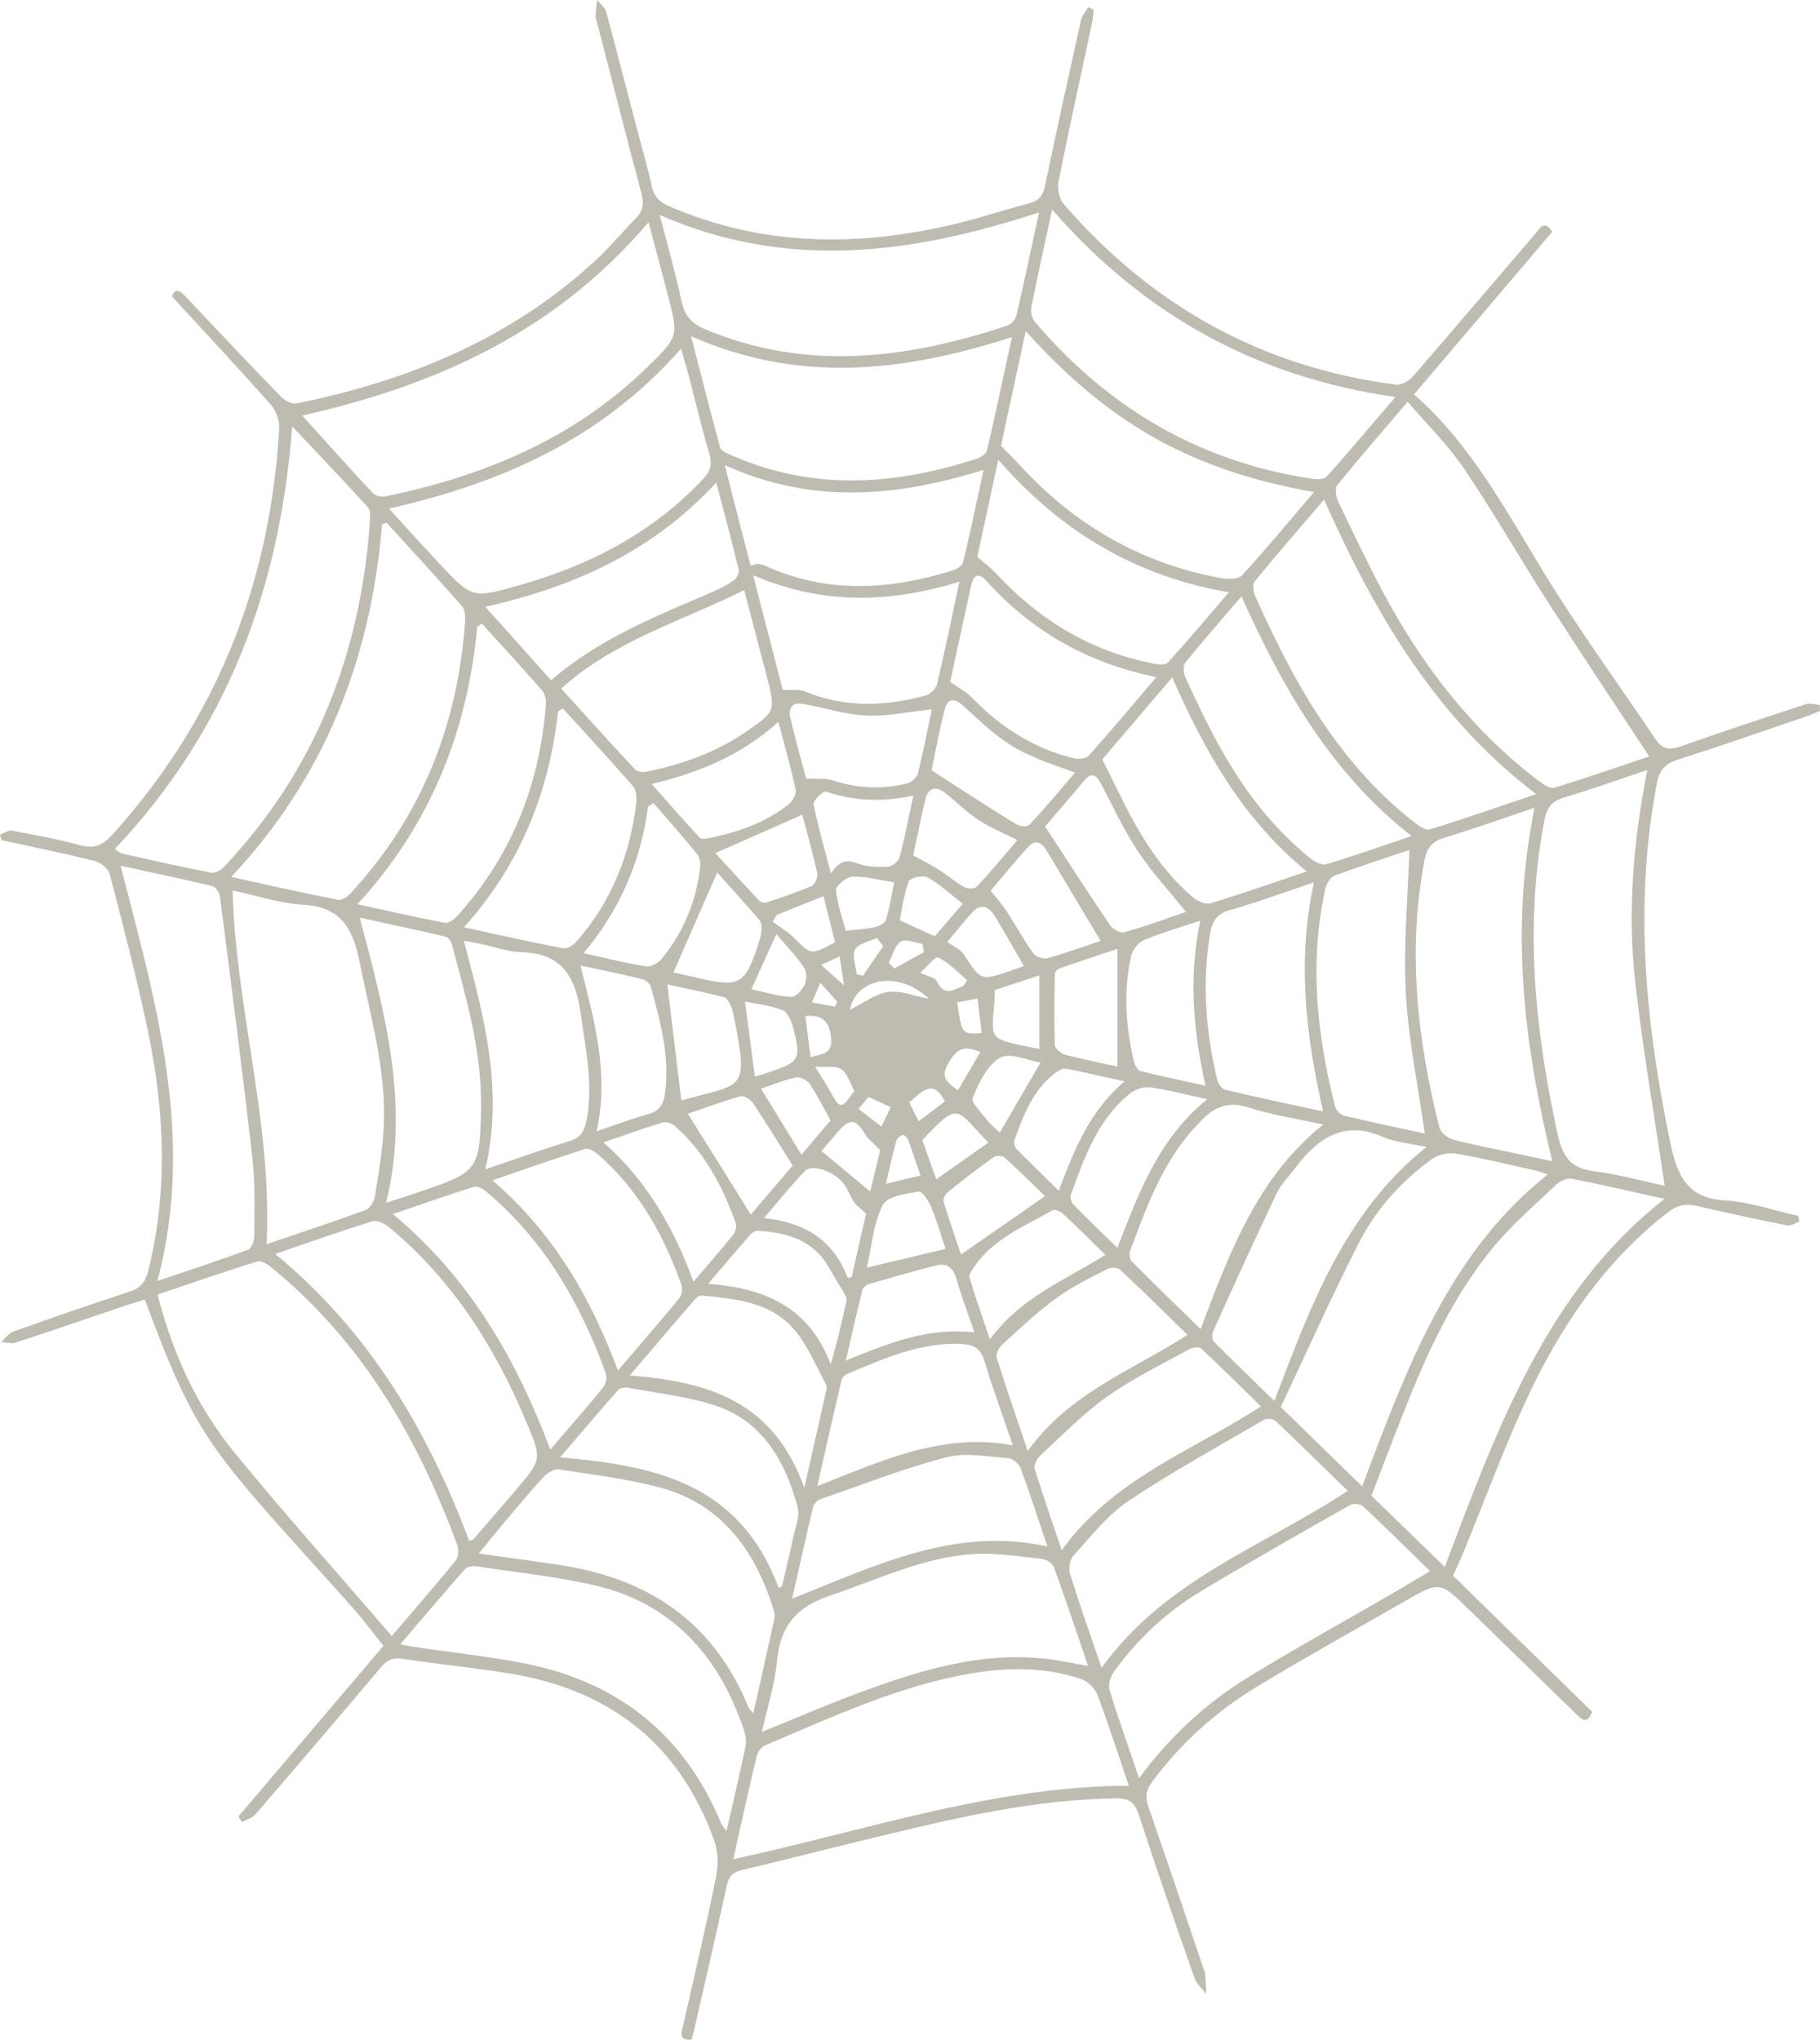 <svg width="489" height="548" viewBox="0 0 489 548" fill="none" xmlns="http://www.w3.org/2000/svg">
<path fill-rule="evenodd" clip-rule="evenodd" d="M417.041 62.278C404.752 76.782 392.407 91.252 379.929 105.954C396.404 120.39 406.05 140.021 417.529 158.211C426.223 171.952 435.751 185.085 444.791 198.578C446.695 201.39 448.646 201.553 451.581 200.524C462.753 196.564 473.988 192.869 485.231 189.183C486.341 188.814 487.686 189.286 488.906 189.38L489 191.009C487.757 191.506 486.498 192.072 485.247 192.5C473.768 196.409 462.32 200.438 450.747 204.099C447.348 205.179 445.861 206.876 445.121 210.674C438.961 243.206 442.139 275.189 448.827 307.207C450.747 316.448 453.776 321.943 463.414 322.508C470.054 322.869 476.585 325.209 483.146 326.675C483.272 327.163 483.39 327.652 483.485 328.158C482.407 328.561 481.227 329.418 480.243 329.221C472.112 327.627 464.007 325.881 455.932 323.983C452.981 323.289 450.66 323.743 448.158 325.68C431.022 338.984 419.008 356.661 409.85 376.626C403.737 389.913 398.662 403.714 393.115 417.267C392.344 419.17 391.439 421.013 390.424 423.328C402.706 435.363 415.239 447.639 427.796 459.914C426.349 463.515 424.956 461.912 423.398 460.403C413.87 451.102 404.311 441.861 394.814 432.56C386.837 424.776 386.868 424.759 377.238 430.297C364.161 437.832 350.975 445.119 338.064 452.937C327.088 459.546 317.521 467.99 309.638 478.602C307.993 480.831 307.592 482.64 308.56 485.451C313.658 500.024 318.552 514.675 323.493 529.29C323.587 529.573 323.768 529.839 323.8 530.148C323.926 531.974 324.012 533.842 324.106 535.685C323.013 534.271 321.51 533.054 320.959 531.451C315.787 516.913 310.798 502.299 305.995 487.612C304.87 484.166 303.351 483.12 300.015 483.163C277.828 483.377 256.357 488.503 234.862 493.698C222.989 496.57 211.101 499.613 199.236 502.45C196.821 503.008 195.79 504.191 195.24 506.737C192.58 518.986 189.74 531.159 186.963 543.358C186.593 544.926 186.2 546.487 185.861 547.969C182.258 548.278 183.084 546.186 183.54 544.223C186.561 530.859 189.709 517.529 192.423 504.062C193.068 500.976 192.887 497.178 191.809 494.238C182.006 467.218 162.47 453.674 136.42 449.516C126.986 448.016 117.49 447.056 108.056 445.659C105.523 445.256 103.965 446.027 102.289 448.016C91.122 461.246 79.886 474.407 68.584 487.5C67.695 488.477 66.2 488.863 65.012 489.523C64.705 489.018 64.367 488.529 64.06 488.023C76.916 472.884 89.795 457.754 103.021 442.17C100.37 438.835 97.86 435.5 95.153 432.363C85.995 422.042 76.593 411.995 67.616 401.468C53.603 385.035 48.93 376.188 38.922 349.143C37.057 349.726 35.106 350.283 33.186 350.943C23.572 354.2 13.95 357.518 4.335 360.673C3.116 361.093 1.621 360.638 0.275 360.57C1.377 359.592 2.352 358.195 3.603 357.732C13.981 354.038 24.367 350.411 34.839 347.017C37.742 346.091 39.087 344.419 39.843 341.333C45.216 319.808 44.178 298.3 39.725 276.895C36.766 262.725 33.1 248.752 29.465 234.779C29.072 233.322 26.994 231.702 25.421 231.325C17.136 229.224 8.733 227.536 0.37 225.701L0 224.235C1.07 223.858 2.227 223.001 3.21 223.172C9.284 224.304 15.358 225.401 21.345 227.03C25.075 228.058 27.419 227.296 30.228 224.201C45.311 207.485 57.065 188.574 64.791 166.869C70.779 150.084 74.044 132.691 75.02 114.826C75.106 112.795 74.067 110.172 72.73 108.672C64.06 98.908 55.145 89.375 46.192 79.628C47.199 77.117 48.45 78.18 49.976 79.791C58.434 88.758 66.892 97.742 75.468 106.554C76.507 107.617 78.403 108.654 79.677 108.397C109.292 102.362 136.868 91.312 160.031 69.942C163.847 66.436 167.207 62.355 170.842 58.652C172.824 56.655 173.068 54.606 172.305 51.82C168.277 36.733 164.437 21.568 160.519 6.429C160.338 5.726 160 4.981 160.031 4.269C160.071 2.837 160.283 1.423 160.432 0C161.251 1.063 162.541 1.997 162.879 3.215C165.688 13.561 168.34 23.951 171.062 34.298C172.407 39.484 173.934 44.645 175.067 49.865C175.704 52.874 177.23 54.306 179.795 55.42C204.799 66.238 230.354 66.367 256.239 60.264C263.076 58.652 269.795 56.389 276.569 54.606C279.103 53.954 280.212 52.617 280.778 49.882C283.894 35.001 287.167 20.162 290.456 5.323C290.763 4.089 291.746 3.026 292.407 1.894C292.895 2.126 293.359 2.375 293.855 2.623C293.697 3.875 293.611 5.152 293.367 6.378C290.338 20.514 287.238 34.615 284.39 48.828C284.051 50.62 284.571 53.363 285.696 54.683C309.85 82.697 339.771 98.762 375.098 103.348C376.498 103.528 378.544 102.388 379.582 101.188C390.629 88.449 401.557 75.574 412.517 62.784C413.689 61.447 414.87 58.832 417.073 62.278M105.263 439.547C111.251 432.543 116.955 425.985 122.455 419.239C123.186 418.339 123.312 416.144 122.824 414.944C120.654 409.105 118.281 403.357 115.712 397.714C105.578 375.52 91.951 356.232 73.548 341.016C72.266 339.97 70.377 338.539 69.213 338.907C60.267 341.625 51.377 344.762 42.344 347.814C46.467 363.956 53.092 378.1 62.919 390.144C76.538 406.817 90.858 422.796 105.263 439.547ZM443.115 203.216C433.831 189.149 424.83 175.656 416.042 161.966C408.371 150.024 401.29 137.62 393.327 125.859C389.055 119.524 383.524 114.149 378.206 107.951C371.368 115.967 365.208 123.073 359.244 130.402C358.615 131.2 358.953 133.497 359.535 134.723C363.564 143.107 367.529 151.533 371.919 159.711C382.596 179.522 396.105 196.752 413.713 210.022C414.862 210.888 416.616 211.951 417.741 211.6C426.317 208.968 434.822 206.01 443.115 203.216ZM197.01 499.502C232.635 491.821 266.687 479.914 303.288 479.742C300.385 471.204 297.82 463.206 294.854 455.32C293.99 453.399 292.484 451.911 290.645 451.162C280.841 447.767 270.747 447.905 260.692 449.636C241.424 452.962 223.658 461.243 205.712 468.855C205.165 469.112 204.673 469.49 204.268 469.965C203.863 470.441 203.554 471.003 203.359 471.616C201.196 480.591 199.244 489.592 197.01 499.502ZM30.842 228.118C31.88 228.77 32.305 229.199 32.801 229.319C40.771 231.102 48.694 232.893 56.703 234.462C57.742 234.659 59.315 233.811 60.149 232.928C84.335 207.382 96.853 176.196 99.378 140.218C99.441 138.923 99.591 137.106 98.922 136.377C92.447 129.237 85.798 122.284 78.497 114.535C75.201 159.103 60.275 197.009 30.818 228.118M81.227 111.672C87.734 118.873 93.894 125.773 100.22 132.528C100.92 133.291 102.573 133.557 103.643 133.343C129.748 127.925 153.989 118.093 173.981 98.582C182.376 90.395 182.344 90.352 179.355 78.968C177.666 72.539 175.966 66.112 174.256 59.689C148.883 89.555 116.625 103.64 81.227 111.638M71.636 334.261C81.007 331.089 89.677 328.226 98.293 325.063C99.394 324.669 100.519 322.766 100.739 321.403C101.746 315.068 102.848 308.724 103.123 302.346C103.769 287.173 99.457 272.84 96.562 258.199C94.673 248.752 91.07 243.66 81.636 243.094C75.35 242.734 69.15 240.651 62.494 239.237C63.367 271.374 73.226 301.746 71.636 334.218M442.604 206.868C434.641 209.525 427.497 212.122 420.228 214.266C416.939 215.226 415.585 217.009 414.909 220.566C409.512 249.044 412.438 276.981 418.552 304.918C419.921 311.142 422.328 313.902 428.229 314.656C434.791 315.471 441.258 317.305 447.269 318.565C444.531 299.946 441.353 281.773 439.307 263.445C437.269 244.817 438.788 226.19 442.604 206.868ZM388.174 420.97C402.281 383.698 415.53 346.957 447.214 322.097C438.3 320.134 430.369 318.257 422.368 316.705C421.124 316.456 419.26 317.211 418.253 318.171C412.399 323.726 406.223 329.015 401.085 335.247C390.432 348.191 383.383 363.544 377.191 379.309C374.256 386.698 371.447 394.147 368.481 401.845L388.174 420.97ZM62.132 235.611C72.297 237.839 81.581 239.931 90.92 241.766C91.927 241.963 93.454 240.806 94.343 239.837C112.997 219.632 122.95 195.209 124.964 167.023C125.059 165.66 124.933 163.783 124.17 162.9C117.482 155.279 110.645 147.864 103.839 140.398C103.438 140.552 103.013 140.715 102.651 140.878C99.638 177.327 87.018 209.096 62.132 235.602M279.173 57.066C244.956 68.296 211.518 72.736 177.262 57.769C179.425 66.204 181.534 73.456 183.092 80.854C183.941 84.978 185.995 87.009 189.591 88.518C216.821 99.876 243.816 96.387 270.778 87.438C271.317 87.192 271.802 86.825 272.202 86.361C272.602 85.897 272.908 85.347 273.099 84.746C275.153 75.925 277.01 67.044 279.173 57.066ZM282.682 56.303C280.637 65.793 278.749 74.194 277.073 82.646C276.989 83.33 277.036 84.026 277.211 84.69C277.385 85.354 277.684 85.971 278.088 86.503C298.174 110.12 322.989 124.222 352.604 128.636C353.894 128.817 355.751 128.817 356.49 128.002C362.556 121.247 368.402 114.278 374.933 106.666C338.355 101.445 307.915 85.209 282.682 56.303ZM355.751 134.226C349.189 141.881 343.013 148.979 337.065 156.248C336.483 156.977 336.742 159.043 337.246 160.157C339.472 165.146 341.825 170.049 344.295 174.944C353.272 192.775 364.413 208.745 379.866 220.832C381.14 221.835 383.029 223.181 384.232 222.812C393.453 219.983 402.549 216.794 412.737 213.348C385.853 192.938 369.457 165.06 355.751 134.226ZM104.516 136.652C109.307 141.872 113.643 146.698 118.072 151.422C126.837 160.731 126.868 160.766 138.89 157.422C157.726 152.15 174.917 143.57 188.93 128.671C190.818 126.639 191.432 124.882 190.606 121.984C188.528 115.015 186.876 107.917 185.019 100.862C184.469 98.702 183.8 96.542 182.974 93.696C161.298 118.29 134.217 129.897 104.516 136.643M412.305 217.026C403.595 219.94 395.814 222.735 387.899 225.127C384.807 226.078 383.414 227.656 382.737 231.102C378.095 255.396 380.786 279.252 386.719 302.869C387.041 304.249 388.977 305.767 390.44 306.161C395.57 307.558 400.81 308.493 406.034 309.624C409.519 310.353 412.966 311.116 417.08 311.982C409.37 280.444 405.696 249.541 412.305 217M415.869 315.513C414.382 315.042 413.485 314.682 412.596 314.485C405.452 312.899 398.379 311.15 391.172 309.941C389.126 309.599 386.435 310.156 384.72 311.407C376.726 317.185 369.952 324.549 365.342 333.481C357.828 348.097 351.14 363.184 344.122 378.031C351.73 385.464 358.505 392.056 365.987 399.334C377.883 367.762 389.197 336.67 415.869 315.513ZM73.934 336.901C99.001 357.458 114.815 384.041 126.05 413.924C126.719 413.71 127.057 413.727 127.207 413.538C131.117 409.055 134.996 404.52 138.867 400.002C145.586 392.064 145.586 392.047 141.463 382.138C132.974 361.744 121.432 343.811 104.839 329.949C103.54 328.861 101.432 327.712 100.118 328.115C91.676 330.686 83.336 333.695 73.934 336.901ZM271.888 90.575C242.919 99.885 214.681 103.185 185.672 90.31C188.418 100.939 190.865 110.532 193.43 120.081C193.611 120.733 194.406 121.341 195.051 121.65C217.277 131.945 239.803 130.608 262.399 123.244C263.477 122.884 264.964 121.984 265.184 121.033C267.466 111.235 269.543 101.359 271.888 90.575ZM353.044 132.194C337.812 129.502 323.768 125.173 310.597 117.861C297.537 110.575 286.239 100.794 275.594 88.955L268.937 119.807C270.613 121.521 272.195 122.987 273.595 124.547C288.623 141.084 306.742 151.405 328.009 155.314C329.897 155.648 332.714 155.682 333.768 154.516C340.228 147.496 346.325 140.072 353.044 132.194ZM306.05 477.745C314.206 466.612 324.282 457.325 335.712 450.408C348.095 442.821 360.794 435.835 373.343 428.548C376.86 426.525 380.338 424.399 384.224 422.11C377.922 415.973 372.195 410.255 366.294 404.751C365.57 404.04 363.65 403.843 362.761 404.331C349.425 411.918 336.042 419.47 322.855 427.4C313.667 432.859 305.607 440.316 299.173 449.31C298.332 450.528 297.686 452.688 298.111 454C300.456 461.663 303.147 469.198 306.058 477.745M107.553 441.775C109.26 442.101 110.181 442.315 111.093 442.453C120.527 443.816 129.992 444.879 139.378 446.593C164.335 451.145 183.265 464.544 193.768 489.883C194.012 490.458 194.532 490.963 195.208 491.924C197.01 483.968 198.78 476.588 200.307 469.173C200.613 467.827 200.307 466.172 199.882 464.844C193.037 444.321 180.063 430.657 159.913 425.959C149.41 423.516 138.631 422.419 127.978 420.816C126.971 420.662 125.507 420.885 124.925 421.57C119.189 428.043 113.603 434.669 107.553 441.75M32.384 232.542C41.912 269.48 52.565 305.355 42.305 344.154C51.038 341.179 58.883 338.616 66.64 335.761C67.49 335.427 68.316 333.464 68.316 332.255C68.348 325.234 68.623 318.162 67.828 311.21C65.145 287.662 62.093 264.148 59.064 240.626C58.906 239.64 57.813 238.234 56.955 238.028C49.087 236.159 41.141 234.505 32.384 232.585M292.336 447.579C289.205 438.381 286.325 429.714 283.21 421.15C282.824 420.07 281.164 418.956 280.015 418.827C273.745 418.193 267.458 417.096 261.266 417.533C247.828 418.459 235.617 424.459 222.95 428.711C214.311 431.626 209.701 436.495 208.78 446.19C208.198 452.414 206.215 458.5 204.72 465.289C213.603 461.698 221.636 458.226 229.819 455.157C246.522 448.908 263.43 443.55 281.502 445.71C284.933 446.104 288.308 446.867 292.336 447.579ZM295.979 448.068C313.343 424.065 339.512 415.501 362.1 400.534C355.475 394.079 349.221 387.907 342.848 381.863C342.171 381.22 340.432 380.972 339.638 381.435C327.356 388.584 314.885 395.442 303.068 403.354C297.505 407.083 293.076 412.835 288.41 417.927C287.49 418.922 287.041 421.305 287.443 422.651C289.984 430.863 292.856 438.955 295.979 448.068ZM202.399 460.309C204.382 451.428 206.278 443.078 208.08 434.695C208.261 433.88 207.993 432.903 207.718 432.063C202.683 416.101 193.548 404.126 177.797 399.78C168.757 397.302 159.386 396.205 150.102 394.773C148.82 394.593 146.986 395.768 145.948 396.899C142.218 400.945 138.694 405.223 135.137 409.441C133.06 411.901 131.046 414.43 128.631 417.361C136.499 418.476 143.556 419.427 150.582 420.49C173.572 423.996 191.495 435.158 201.141 458.774C201.298 459.109 201.668 459.374 202.399 460.309ZM129.488 167.563L128.237 168.266C125.586 196.821 115.476 221.792 96.027 242.94C104.39 244.749 111.92 246.472 119.449 247.929C120.362 248.109 121.802 247.2 122.588 246.369C137.152 230.467 144.972 211.274 146.68 189.191C146.766 187.991 146.436 186.397 145.696 185.565C140.393 179.47 134.925 173.53 129.488 167.563ZM379.268 224.612C357.647 207.733 344.704 185.025 333.564 160.234C328.151 166.535 323.178 172.193 318.457 178.047C317.859 178.81 318.009 180.842 318.489 181.939C320.582 186.663 322.84 191.317 325.192 195.912C332.061 209.268 340.464 221.295 352.006 230.544C353.186 231.505 355.114 232.559 356.341 232.19C363.729 229.987 371.014 227.407 379.268 224.612ZM150.787 184.991C157.506 192.406 163.981 199.598 170.574 206.679C171.188 207.348 172.635 207.511 173.595 207.331C183.155 205.419 192.281 202.204 200.55 196.521C208.418 191.069 208.418 191.086 205.924 181.288L204.768 176.984C203.178 170.864 201.565 164.743 199.945 158.554C182.966 166.963 165.106 172.09 150.787 184.991ZM378.67 228.367C372.32 230.502 365.365 232.722 358.52 235.268C357.411 235.688 356.388 237.497 356.073 238.842C351.738 258.567 353.815 277.992 358.701 297.246C358.903 297.841 359.229 298.378 359.654 298.812C360.078 299.246 360.59 299.567 361.148 299.749C368.324 301.472 375.546 302.955 382.816 304.541C380.991 291.665 378.394 279.244 377.718 266.711C377.025 254.187 378.268 241.508 378.67 228.367ZM383.249 308.141C378.512 307.113 374.767 306.881 371.494 305.432C361.243 300.898 354.162 305.612 348.017 313.799C346.341 316.036 344.264 318.025 343.068 320.485C337.221 332.864 331.493 345.309 325.885 357.818C325.546 358.521 325.704 360.004 326.191 360.492C331.353 365.679 336.624 370.771 342.407 376.394C352.084 350.883 361.274 325.8 383.249 308.141ZM96.656 246.532C103.344 271.94 110.244 296.509 103.737 323.151C107.671 321.874 110.85 320.871 113.997 319.774C128.56 314.785 128.953 314.048 129.237 297.314C129.449 282.261 125.208 268.143 121.479 253.913C121.267 253.047 120.503 251.83 119.803 251.667C112.352 249.909 104.87 248.332 96.656 246.532ZM147.86 389.467C153.052 383.415 157.718 378.074 162.195 372.571C162.529 372.071 162.756 371.496 162.86 370.888C162.963 370.279 162.94 369.654 162.793 369.056C155.893 349.94 146.003 332.984 130.669 320.16C129.787 319.414 128.285 318.548 127.372 318.848C120.346 321.051 113.359 323.511 105.57 326.169C125.814 343.031 138.513 364.556 147.86 389.467ZM201.683 152.013C202.509 151.799 203.155 151.465 203.76 151.525C204.555 151.593 205.381 151.893 206.144 152.236C222.627 159.591 239.268 158.425 255.971 153.256C257.049 152.922 258.536 152.005 258.756 151.062C260.676 143.167 262.321 135.194 264.256 126.245C240.865 133.531 218.206 135.597 194.728 124.95C197.254 134.886 199.425 143.312 201.683 152.013ZM268.214 123.519L262.588 149.613C264.602 151.379 266.262 152.579 267.663 154.088C279.386 166.809 293.375 175.047 309.858 178.27C311.132 178.519 313.084 178.768 313.76 178.022C319.158 172.107 324.335 165.943 330.157 159.145C305.491 154.825 285.42 143.244 268.214 123.519ZM351.101 234.128C333.996 220.155 323.745 201.99 314.956 181.999C308.151 189.98 301.943 197.232 296.176 204.004L301.479 214.746C306.428 224.707 312.202 234.033 320.597 241.14C321.825 242.169 323.996 243.069 325.334 242.657C333.642 240.145 341.848 237.222 351.101 234.128ZM151.219 190.366C150.787 190.615 150.362 190.897 149.937 191.163C147.49 213.168 139.591 232.533 124.658 249.129C134.154 251.195 142.761 253.158 151.432 254.787C152.533 254.984 154.217 253.758 155.13 252.695C164.162 242.28 169.268 229.859 170.944 215.834C171.125 214.343 170.944 212.277 170.118 211.282C163.949 204.184 157.569 197.301 151.251 190.366M281.4 415.475C278.867 407.923 276.695 401.134 274.225 394.482C273.76 393.247 272.092 391.833 270.904 391.764C265.342 391.361 259.488 390.153 254.232 391.533C242.84 394.49 231.786 398.854 220.621 402.711C219.795 403.011 218.725 403.86 218.513 404.674C216.593 412.698 214.823 420.773 212.832 429.508C235.263 420.602 256.546 410.023 281.4 415.475ZM353.021 237.077C344.972 239.768 337.765 242.434 330.401 244.526C326.97 245.486 325.696 247.483 325.114 250.895C322.95 264.071 323.965 277.058 327.002 289.925C327.246 291.022 328.261 292.574 329.15 292.771C337.694 294.811 346.27 296.594 355.491 298.609C350.826 278.095 348.473 258.122 353.021 237.077ZM355.523 302.115C348.253 300.512 341.723 299.569 335.468 297.537C329.779 295.677 325.759 297.554 322.069 301.815C321.298 302.681 320.44 303.478 319.716 304.378C311.927 313.576 307.773 324.874 303.627 336.164C303.351 336.91 303.564 338.376 304.075 338.882C310.039 344.874 316.073 350.746 322.58 357.064C330.432 336.336 337.883 316.242 355.523 302.115ZM130.425 314.15C138.576 311.39 145.72 308.793 152.958 306.598C155.798 305.732 156.986 304.069 157.569 301.138C159.488 291.194 157.325 281.653 155.948 271.88C154.477 261.525 150.181 256.03 140.055 255.833C136.357 255.73 132.667 254.298 128.953 253.535C127.687 253.27 126.404 253.073 124.634 252.755C130.008 273.106 135.413 292.625 130.409 314.15M338.78 377.843C333.328 372.502 328.127 367.308 322.785 362.336C322.187 361.753 320.401 361.984 319.527 362.49C312.077 366.605 304.343 370.342 297.387 375.28C290.952 379.849 285.295 385.704 279.409 391.13C278.583 391.893 277.734 393.659 278.009 394.585C280.173 401.691 282.651 408.695 285.263 416.478C299.425 396.942 320.369 389.878 338.78 377.843ZM166.034 368.208C171.927 361.29 177.333 355.075 182.612 348.671C183.226 347.883 183.406 346.125 183.06 345.131C178.285 331.621 171.44 319.585 160.849 310.301C159.842 309.436 158.229 308.373 157.277 308.673C149.158 311.236 141.125 314.082 132.305 317.108C148.363 330.884 158.497 348.045 166.034 368.208ZM209.205 426.619C209.515 426.464 209.822 426.301 210.126 426.131C211.133 421.81 212.171 417.473 213.084 413.17C213.666 410.452 214.964 407.366 214.319 404.94C210.944 392.296 204.626 381.7 192.258 377.646C184.689 375.151 176.656 374.311 168.812 372.854C167.962 372.682 166.617 372.854 166.097 373.428C161.062 379.12 156.145 384.941 150.495 391.542C175.775 393.719 198.772 398.374 209.205 426.619ZM257.812 156.282C239.087 161.991 221.148 162.617 202.344 154.551L210.314 185.351C212.69 185.471 214.587 185.085 216.113 185.711C226.892 190.186 237.757 189.852 248.717 186.843C249.913 186.508 251.439 185.094 251.746 183.885C253.847 175.073 255.641 166.192 257.781 156.282M310.684 181.922C292.368 178.176 277.356 169.715 264.98 156.034C262.997 153.822 261.565 154.336 260.92 157.294C259 166.14 257.081 175.004 255.295 183.182C257.584 184.828 259.677 185.908 261.227 187.503C268.953 195.509 277.899 201.124 288.395 203.687C289.716 204.004 291.762 203.884 292.509 203.019C298.513 196.358 304.28 189.44 310.684 181.922ZM148.088 182.762C160.975 171.515 176.42 165.532 191.597 158.948C193.548 158.133 195.419 157.108 197.183 155.888C197.915 155.391 198.662 153.925 198.497 153.162C196.664 145.541 194.618 137.989 192.447 129.639C174.925 148.687 153.336 157.817 130.409 163.037C136.27 169.587 142.045 176.007 148.088 182.762ZM319.063 358.632C312.745 352.477 306.939 346.657 300.928 341.102C300.22 340.433 298.332 340.502 297.348 341.016C292.706 343.425 287.915 345.722 283.674 348.851C278.544 352.606 273.839 357.081 269.103 361.41C268.284 362.156 267.521 363.921 267.797 364.813C270.362 372.957 273.147 381.015 276.129 389.827C287.435 374.157 303.973 368.31 319.063 358.632ZM219.583 399.282C236.923 392.424 253.32 384.778 272.124 388.301C269.433 380.389 266.742 373.162 264.547 365.782C263.516 362.293 261.691 361.264 258.481 361.093C247.474 360.492 237.663 364.95 227.765 369.048C227.065 369.339 226.239 370.145 226.089 370.839C223.926 380.037 221.849 389.261 219.583 399.282ZM169.213 369.536C189.819 371.199 207.679 376.094 216.105 399.711C218.308 389.93 220.165 381.726 221.998 373.514C222.092 373.094 222.242 372.537 222.061 372.202C219.441 367.385 217.301 362.036 213.941 357.844C207.38 349.683 197.82 349.014 188.599 348.063C187.93 347.977 187.01 348.714 186.491 349.323C180.999 355.666 175.562 362.087 169.213 369.536ZM280.794 222.075L284.343 227.467C288.985 234.522 293.501 241.671 298.276 248.606C299.032 249.686 301.046 250.784 302.1 250.449C307.726 248.889 313.21 246.858 318.654 244.997C314.075 239.305 309.433 234.316 305.688 228.633C301.896 222.941 299 216.589 295.759 210.468C294.5 208.042 293.194 207.476 291.306 209.739C287.757 213.94 284.162 218.132 280.794 222.075ZM324.374 295.326C318.63 294.065 314.02 292.865 309.346 292.171C307.501 291.94 305.637 292.397 304.059 293.465C295.145 300.246 291.455 310.696 287.694 321.043C287.466 321.737 287.875 323.134 288.465 323.691C292.187 327.498 296.011 331.158 300.22 335.247C305.979 320.408 311.329 305.87 324.374 295.326ZM322.501 247.338C316.923 249.215 312.069 250.595 307.427 252.541C306.624 252.931 305.903 253.497 305.308 254.203C304.714 254.91 304.26 255.742 303.973 256.647C301.778 266.111 302.454 275.609 304.618 285.005C304.862 286.016 305.601 287.533 306.325 287.713C311.951 289.145 317.623 290.294 323.886 291.691C320.613 276.749 319.276 262.596 322.501 247.338ZM175.562 215.723L174.122 216.726C172.14 231.53 166.491 244.569 156.782 256.073C162.919 257.436 168.229 258.782 173.603 259.639C174.886 259.836 176.805 258.79 177.726 257.659C183.408 250.858 187.031 242.316 188.104 233.193C188.261 231.993 188.041 230.382 187.372 229.567C183.564 224.835 179.536 220.309 175.562 215.723ZM155.964 259.399C159.685 274.238 163.745 288.459 160.299 303.924C165.523 302.166 169.85 300.52 174.28 299.286C177.214 298.472 178.277 296.654 178.678 293.663C180.023 283.719 177.395 274.435 174.862 265.125C174.65 264.259 173.422 263.265 172.541 263.042C167.348 261.791 162.163 260.728 155.964 259.399ZM186.31 344.376C190.307 339.687 193.76 335.718 197.026 331.698C197.608 330.987 197.978 329.435 197.671 328.595C194.099 318.565 189.213 309.419 181.306 302.509C180.48 301.781 178.953 301.275 177.978 301.583C172.911 303.118 167.907 304.944 162.163 306.907C173.611 317.082 180.936 329.589 186.341 344.376M250.354 190.572C244.107 191.24 238.395 192.5 232.777 192.235C226.978 191.952 221.266 190.074 215.468 189.071C212.903 188.634 211.738 190.332 212.336 192.86C213.76 198.75 215.373 204.605 216.569 209.139C219.622 209.319 221.912 209.019 223.894 209.688C230.363 211.848 237.24 212.111 243.831 210.451C244.909 210.185 246.333 208.916 246.616 207.819C248.009 202.239 249.111 196.529 250.354 190.589M175.074 210.639C179.559 215.68 183.713 220.403 187.986 225.058C188.355 225.418 189.299 225.418 189.913 225.29C197.781 223.729 205.421 221.235 211.959 216.04C212.966 215.26 214.004 213.297 213.792 212.182C212.509 206.285 210.857 200.473 209.15 193.941C199.008 203.104 187.443 207.656 175.074 210.639ZM250.291 206.936C252.856 208.582 254.76 209.851 256.672 211.077C262.14 214.566 267.553 218.132 273.115 221.483C274.02 222.032 276.003 222.212 276.561 221.621C280.708 217.163 284.642 212.474 288.867 207.562C272.974 202.007 270.645 200.644 258.796 189.62C256.506 187.486 254.587 187.52 253.784 190.734C252.321 196.461 251.274 202.299 250.291 206.936ZM297.01 337.141C292.832 333.061 289.299 329.504 285.594 326.1C284.901 325.449 283.398 324.789 282.8 325.132C275.381 329.461 267.128 332.572 261.825 340.253C261.211 341.153 260.228 342.473 260.472 343.236C262.069 348.543 263.926 353.755 265.971 359.824C274.39 348.448 286.081 343.974 297.01 337.141ZM190.275 344.908C205.484 346.074 217.325 351.08 223.186 366.502C224.893 360.81 226.144 355.383 227.34 349.931C227.466 349.383 227.521 348.671 227.277 348.234C225.814 345.671 224.193 343.211 222.761 340.648C218.426 332.932 211.314 331.218 203.682 330.635C203.013 330.584 202.061 331.167 201.55 331.767C198.033 335.761 194.587 339.85 190.275 344.908ZM261.793 357.947C260.07 352.889 258.363 348.5 257.12 343.974C256.231 340.853 254.618 339.216 251.652 339.953C245.546 341.479 239.504 343.228 233.461 344.977C232.761 345.182 231.841 345.971 231.691 346.648C230.196 352.623 228.851 358.641 227.262 365.524C238.827 360.81 249.457 356.549 261.793 357.947ZM295.712 252.781C290.763 244.5 285.971 236.528 281.235 228.547C279.96 226.387 278.221 225.504 276.443 227.347C272.667 231.427 269.173 235.782 266.16 239.323C267.93 241.517 269.291 242.983 270.369 244.663C272.816 248.435 275.011 252.447 277.608 256.09C278.3 257.059 280.33 257.753 281.447 257.419C286.428 256.039 291.313 254.238 295.712 252.781ZM302.147 290.534C296.262 289.222 291.376 288.073 286.459 287.13C285.656 286.959 284.602 287.508 283.831 288.056C277.702 292.48 275.043 299.397 272.533 306.418C272.321 307.018 272.69 308.218 273.147 308.716C276.742 312.367 280.417 315.908 284.468 319.902C288.654 308.81 292.745 298.506 302.147 290.534ZM300.228 286.547V254.933C294.815 256.724 289.669 258.43 284.571 260.222C284.051 260.393 283.406 261.199 283.406 261.748C283.312 268.1 283.194 274.486 283.406 280.847C283.438 281.738 285.129 283.076 286.215 283.376C290.944 284.619 295.775 285.562 300.228 286.547ZM183.052 295.66C199.441 290.919 201.4 293.843 197.152 273.055C196.939 272.043 196.758 270.963 196.302 270.063C195.901 269.214 195.263 268.083 194.532 267.903C189.339 266.608 184.091 265.52 179.292 264.474C180.613 275.283 181.833 285.527 183.052 295.66ZM201.738 326.306C205.035 322.44 208.67 318.197 212.974 313.139C209.465 307.584 206.011 301.892 202.344 296.406C201.644 295.377 199.874 294.28 198.953 294.528C193.918 295.96 189 297.803 184.823 299.235C190.503 308.321 196.026 317.134 201.738 326.306ZM245.397 213.751C237.002 215.543 229.425 215.209 221.919 212.68C221.156 212.448 218.41 215.14 218.591 216.023C219.779 222.024 221.495 227.913 223.265 234.685C225.491 231.23 227.45 230.844 230.291 231.942C232.824 232.902 235.79 232.97 238.536 232.868C239.669 232.799 241.369 231.47 241.675 230.356C243.076 225.23 244.052 219.958 245.397 213.751ZM245.365 229.816C248.151 231.35 250.228 232.362 252.148 233.588C254.531 235.139 256.727 237.017 259.197 238.397C260.039 238.885 261.872 238.834 262.454 238.2C266.192 234.205 269.661 229.987 273.367 225.692C269.449 223.712 265.916 222.298 262.761 220.198C259.567 218.106 256.813 215.243 253.753 212.894C251.4 211.111 249.354 211.728 248.623 214.737C247.325 220.078 246.31 225.478 245.365 229.816ZM180.975 261.251C183.202 261.748 186.05 262.416 188.843 263.034C198.678 265.211 200.259 264.251 203.65 253.938C204.044 252.678 204.476 251.375 204.594 250.064C204.689 249.112 204.563 247.818 204.044 247.192C200.196 242.717 196.262 238.38 192.69 234.402C188.662 243.66 184.901 252.207 180.936 261.251M258.206 337.03C265.908 331.689 273.202 326.649 280.794 321.36C277.199 317.871 273.65 314.348 269.96 311.022C269.347 310.456 267.702 310.353 267.057 310.824C262.785 313.859 258.67 317.065 254.579 320.331C253.965 320.82 253.32 322.131 253.501 322.791C254.996 327.678 256.687 332.53 258.206 337.03ZM192.203 229.199C196.034 233.373 199.984 237.719 204.012 241.989C204.414 242.383 205.295 242.657 205.814 242.486C209.937 241.123 214.059 239.777 218.056 238.045C218.882 237.685 219.795 235.654 219.583 234.651C218.395 229.181 216.853 223.789 215.554 218.886C207.687 222.366 200.015 225.761 192.203 229.199ZM227.773 343.314C228.143 343.262 228.473 343.211 228.812 343.142L232.69 326.066C231.133 324.583 230.063 323.88 229.417 322.903C228.379 321.351 227.773 319.397 226.64 317.948C224.075 314.639 218.119 312.642 216.262 314.605C212.628 318.394 209.299 322.534 205.271 327.249C216.081 328.415 223.831 332.941 227.773 343.314ZM254.059 335.53C252.863 331.938 251.707 327.978 250.157 324.206C249.449 322.577 247.742 319.962 246.86 320.125C243.43 320.76 238.434 321.308 237.183 323.751C234.681 328.612 234.248 334.698 232.911 340.553C240.259 338.813 246.978 337.236 254.059 335.53ZM275.098 259.545C272.313 254.77 269.937 250.415 267.309 246.189C265.712 243.557 263.556 242.546 261.148 245.195C258.859 247.758 256.695 250.484 254.524 253.073C256.199 254.273 258.025 255.001 258.945 256.399C263.524 263.419 263.43 263.505 271.164 260.942C272.47 260.488 273.776 260.008 275.098 259.545ZM268.654 304.249C272.407 297.812 275.893 291.811 279.583 285.442C276.034 284.91 271.392 282.647 268.654 284.207C265.287 286.085 262.997 290.928 261.321 294.983C260.834 296.2 263.886 299.175 265.468 301.206C266.459 302.432 267.734 303.401 268.654 304.249ZM204.476 292.488L215.342 310.216C218.056 307.027 220.621 303.975 223.155 301.026C221.235 297.546 219.614 294.254 217.568 291.254C216.868 290.191 215.004 289.231 213.871 289.462C210.676 290.122 207.561 291.442 204.476 292.488ZM202.824 289.265C204.138 288.862 205.609 288.416 207.041 287.919C214.83 285.27 215.255 284.576 213.147 276.226C212.683 274.435 211.652 271.983 210.307 271.434C207.128 270.14 203.619 269.789 200.165 269.077C201.085 275.926 201.912 282.339 202.824 289.265ZM279.244 281.798V262.056L267.301 265.982C267.238 267.577 267.238 268.743 267.12 269.909C266.247 278.995 266.215 278.995 274.602 280.89C276.097 281.207 277.6 281.481 279.244 281.798ZM240.259 237.068C236.137 236.416 232.533 235.405 228.993 235.534C227.403 235.568 224.476 238.062 224.594 239.142C225.051 243.266 226.514 247.243 227.246 250.072C230.487 249.712 232.832 249.592 235.098 249.086C236.168 248.838 237.734 248.075 238.033 247.158C239.008 243.943 239.528 240.566 240.259 237.068ZM265.57 306.975C256.813 298.129 258.088 295.351 247.804 306.29C249.024 309.736 250.299 313.259 251.557 316.825L265.57 306.975ZM258.67 242.803C255.334 240.231 252.509 237.531 249.236 235.739C247.946 235.036 244.508 235.825 244.138 236.802C242.793 240.548 242.281 244.637 241.754 247.243C245.326 248.906 248.04 250.141 251.156 251.538L258.67 242.803ZM220.716 309.238C225.177 312.95 229.236 316.302 233.816 320.117C234.76 316.173 235.798 311.99 236.498 308.99C234.665 307.095 233.233 306.067 232.376 304.635C230.023 300.675 228.379 300.375 225.381 303.795C223.682 305.767 221.967 307.755 220.716 309.238ZM208.599 250.947C206.034 256.639 204.052 260.993 201.88 265.777C205.484 266.557 208.993 267.637 212.509 267.843C213.729 267.946 215.499 266.051 216.168 264.602C216.782 263.351 216.75 261.028 216.019 259.93C213.91 256.827 211.314 254.136 208.599 250.947ZM221.235 240.78C216.742 242.571 212.714 244.183 208.654 245.837C208.324 246.42 207.985 247.02 207.616 247.621C209.575 249.086 211.676 250.312 213.383 252.01C217.93 256.587 217.836 256.664 224.374 253.141L221.235 240.78ZM247.309 315.822C246.121 312.316 245.114 309.247 243.981 306.221C243.768 305.664 242.926 304.824 242.58 304.944C241.904 305.158 241.015 305.801 240.834 306.461C239.827 310.121 239.016 313.808 238.025 318.042L247.309 315.822ZM228.347 271.297C232.014 269.506 235.185 266.977 238.638 266.505C242.155 266.06 245.9 267.654 249.543 268.331C241.723 260.668 230.063 262.554 228.347 271.297ZM258.914 264.834L259.819 263.316C257.332 261.182 254.964 258.67 252.132 257.247C251.329 256.844 249.103 259.69 247.214 261.336C249.315 262.348 251.203 262.588 251.668 263.565C253.69 267.911 256.317 265.88 258.914 264.834ZM263.398 282.639C258.882 280.778 256.994 281.661 254.61 285.999C252.446 289.942 255.177 291.142 257.364 292.96C259.465 289.394 261.416 286.016 263.398 282.639ZM229.543 293.071C228.41 291.057 227.71 288.399 226.097 287.259C224.571 286.23 222.069 286.796 218.985 286.582C220.81 289.531 221.856 291.065 222.769 292.685C225.814 298.18 225.908 298.197 229.543 293.071ZM217.789 284.036C220.503 283.059 223.737 283.547 223.312 278.892C222.919 274.255 220.716 272.523 216.38 272.995C216.837 276.552 217.293 280.015 217.789 284.036ZM257.207 269.3C258.387 277.855 258.387 277.855 263.768 277.581C263.367 274.452 262.997 271.357 262.627 268.271C260.802 268.623 258.977 268.974 257.207 269.3ZM237.301 254.204C236.75 253.458 236.199 252.712 235.625 251.992C233.579 252.97 230.739 253.407 229.732 255.087C228.851 256.604 229.945 259.476 230.188 261.756C230.739 261.893 231.321 262.022 231.864 262.142C233.697 259.493 235.499 256.827 237.301 254.204ZM244.272 296.149C245.169 297.914 245.932 299.517 246.821 301.24L253.871 295.926C250.598 289.428 247.647 293.5 244.272 296.149ZM238.796 258.627L240.267 260.196C242.919 258.73 245.609 257.273 248.261 255.79C248.135 255.061 247.985 254.341 247.867 253.613C245.877 253.313 243.438 252.121 242.069 252.944C240.472 253.904 239.827 256.647 238.796 258.627ZM239.339 297.477C237.096 296.449 235.405 295.651 233.328 294.691L230.668 297.914C232.926 299.68 234.886 301.172 236.805 302.672C237.726 300.812 238.615 298.96 239.339 297.477ZM226.766 264.714L225.609 256.93C223.776 257.796 222.494 258.379 220.637 259.245C222.706 261.088 224.138 262.382 226.766 264.714ZM224.351 270.466L224.901 269.069C223.501 267.517 222.092 265.957 220.385 264.028C219.504 266.12 218.922 267.534 218.159 269.3L224.351 270.466Z" fill="#BEBCB0"/>
</svg>

